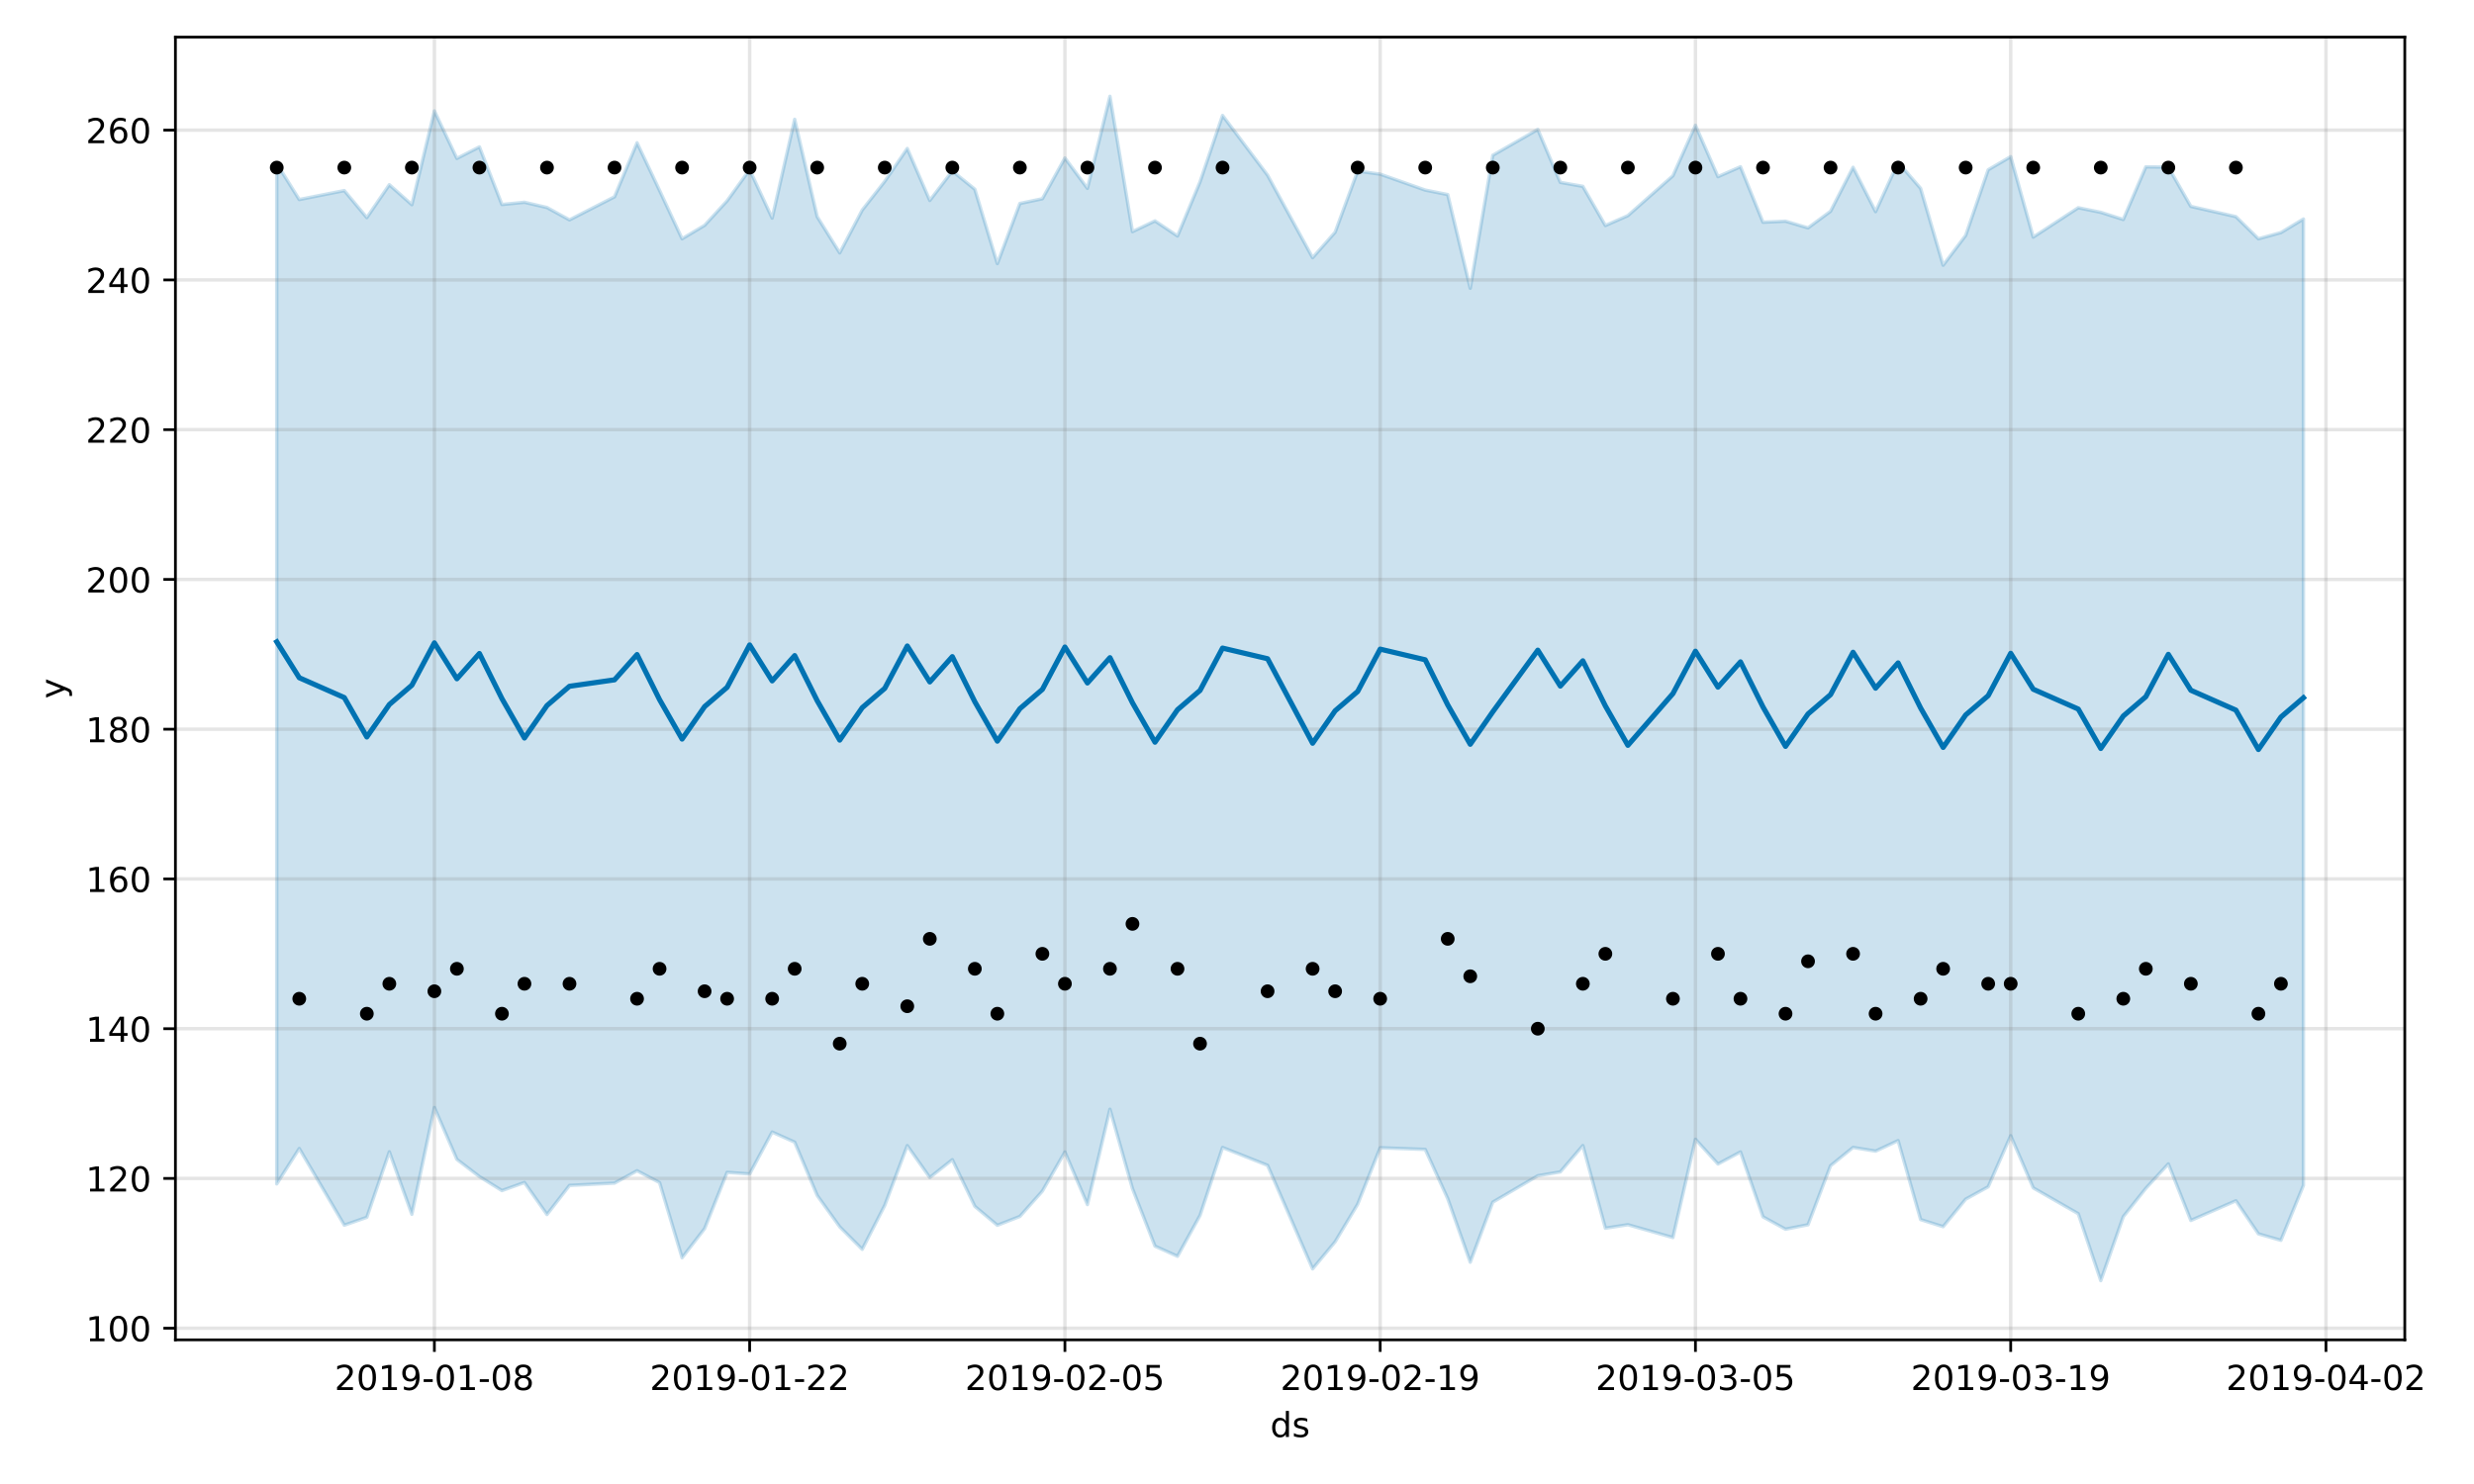 <?xml version="1.0" encoding="utf-8" standalone="no"?>
<!DOCTYPE svg PUBLIC "-//W3C//DTD SVG 1.1//EN"
  "http://www.w3.org/Graphics/SVG/1.1/DTD/svg11.dtd">
<!-- Created with matplotlib (https://matplotlib.org/) -->
<svg height="432pt" version="1.1" viewBox="0 0 720 432" width="720pt" xmlns="http://www.w3.org/2000/svg" xmlns:xlink="http://www.w3.org/1999/xlink">
 <defs>
  <style type="text/css">
*{stroke-linecap:butt;stroke-linejoin:round;}
  </style>
 </defs>
 <g id="figure_1">
  <g id="patch_1">
   <path d="M 0 432 
L 720 432 
L 720 0 
L 0 0 
z
" style="fill:#ffffff;"/>
  </g>
  <g id="axes_1">
   <g id="patch_2">
    <path d="M 51.05 390.04 
L 699.857 390.04 
L 699.857 10.8 
L 51.05 10.8 
z
" style="fill:#ffffff;"/>
   </g>
   <g id="PolyCollection_1">
    <defs>
     <path d="M 80.541 -384.377 
L 80.541 -87.367 
L 87.095 -97.661 
L 100.202 -75.342 
L 106.756 -77.637 
L 113.309 -96.703 
L 119.863 -78.505 
L 126.417 -109.605 
L 132.97 -94.489 
L 139.524 -89.493 
L 146.077 -85.412 
L 152.631 -87.765 
L 159.185 -78.45 
L 165.738 -86.919 
L 178.845 -87.589 
L 185.399 -91.189 
L 191.953 -87.74 
L 198.506 -65.863 
L 205.06 -74.335 
L 211.613 -90.716 
L 218.167 -90.261 
L 224.721 -102.448 
L 231.274 -99.511 
L 237.828 -83.991 
L 244.381 -74.874 
L 250.935 -68.311 
L 257.489 -81.107 
L 264.042 -98.503 
L 270.596 -89.209 
L 277.15 -94.403 
L 283.703 -80.828 
L 290.257 -75.322 
L 296.81 -77.888 
L 303.364 -85.266 
L 309.918 -96.656 
L 316.471 -81.337 
L 323.025 -109.101 
L 329.578 -85.997 
L 336.132 -69.244 
L 342.686 -66.285 
L 349.239 -78.183 
L 355.793 -97.959 
L 368.9 -92.761 
L 382.007 -62.629 
L 388.561 -70.511 
L 395.114 -81.436 
L 401.668 -97.879 
L 414.775 -97.4 
L 421.329 -83.069 
L 427.883 -64.562 
L 434.436 -82.042 
L 447.543 -89.731 
L 454.097 -90.853 
L 460.651 -98.522 
L 467.204 -74.459 
L 473.758 -75.478 
L 486.865 -71.74 
L 493.419 -100.352 
L 499.972 -93.154 
L 506.526 -96.66 
L 513.079 -77.773 
L 519.633 -74.175 
L 526.187 -75.465 
L 532.74 -92.651 
L 539.294 -97.974 
L 545.847 -96.898 
L 552.401 -99.96 
L 558.955 -76.972 
L 565.508 -74.906 
L 572.062 -82.909 
L 578.616 -86.519 
L 585.169 -101.39 
L 591.723 -86.209 
L 604.83 -78.681 
L 611.384 -59.198 
L 617.937 -77.816 
L 624.491 -86.059 
L 631.044 -93.186 
L 637.598 -76.717 
L 650.705 -82.448 
L 657.259 -72.82 
L 663.812 -70.935 
L 670.366 -86.93 
L 670.366 -368.245 
L 670.366 -368.245 
L 663.812 -364.293 
L 657.259 -362.488 
L 650.705 -368.94 
L 637.598 -371.916 
L 631.044 -383.353 
L 624.491 -383.429 
L 617.937 -368.106 
L 611.384 -370.191 
L 604.83 -371.526 
L 591.723 -362.974 
L 585.169 -386.396 
L 578.616 -382.572 
L 572.062 -363.469 
L 565.508 -354.795 
L 558.955 -377.157 
L 552.401 -384.744 
L 545.847 -370.393 
L 539.294 -383.305 
L 532.74 -370.491 
L 526.187 -365.667 
L 519.633 -367.607 
L 513.079 -367.307 
L 506.526 -383.455 
L 499.972 -380.571 
L 493.419 -395.527 
L 486.865 -380.843 
L 473.758 -369.231 
L 467.204 -366.354 
L 460.651 -377.757 
L 454.097 -378.915 
L 447.543 -394.322 
L 434.436 -386.801 
L 427.883 -348.093 
L 421.329 -375.362 
L 414.775 -376.674 
L 401.668 -381.307 
L 395.114 -382.2 
L 388.561 -364.405 
L 382.007 -356.987 
L 368.9 -381.003 
L 355.793 -398.391 
L 349.239 -379.065 
L 342.686 -363.307 
L 336.132 -367.693 
L 329.578 -364.566 
L 323.025 -403.962 
L 316.471 -377.169 
L 309.918 -386.012 
L 303.364 -374.149 
L 296.81 -372.771 
L 290.257 -355.261 
L 283.703 -376.915 
L 277.15 -382.219 
L 270.596 -373.646 
L 264.042 -388.777 
L 257.489 -379.209 
L 250.935 -370.851 
L 244.381 -358.379 
L 237.828 -368.921 
L 231.274 -397.272 
L 224.721 -368.507 
L 218.167 -382.604 
L 211.613 -373.548 
L 205.06 -366.403 
L 198.506 -362.492 
L 191.953 -376.555 
L 185.399 -390.438 
L 178.845 -374.706 
L 165.738 -367.997 
L 159.185 -371.592 
L 152.631 -373.12 
L 146.077 -372.468 
L 139.524 -389.235 
L 132.97 -385.883 
L 126.417 -399.716 
L 119.863 -372.41 
L 113.309 -378.228 
L 106.756 -368.649 
L 100.202 -376.522 
L 87.095 -373.916 
L 80.541 -384.377 
z
" id="m576ebf1009" style="stroke:#0072b2;stroke-opacity:0.2;"/>
    </defs>
    <g clip-path="url(#pc9760ac072)">
     <use style="fill:#0072b2;fill-opacity:0.2;stroke:#0072b2;stroke-opacity:0.2;" x="0" xlink:href="#m576ebf1009" y="432"/>
    </g>
   </g>
   <g id="matplotlib.axis_1">
    <g id="xtick_1">
     <g id="line2d_1">
      <path clip-path="url(#pc9760ac072)" d="M 126.417 390.04 
L 126.417 10.8 
" style="fill:none;stroke:#808080;stroke-linecap:square;stroke-opacity:0.2;"/>
     </g>
     <g id="line2d_2">
      <defs>
       <path d="M 0 0 
L 0 3.5 
" id="m07a75e1c8e" style="stroke:#000000;stroke-width:0.8;"/>
      </defs>
      <g>
       <use style="stroke:#000000;stroke-width:0.8;" x="126.417" xlink:href="#m07a75e1c8e" y="390.04"/>
      </g>
     </g>
     <g id="text_1">
      <!-- 2019-01-08 -->
      <defs>
       <path d="M 19.188 8.297 
L 53.609 8.297 
L 53.609 0 
L 7.328 0 
L 7.328 8.297 
Q 12.938 14.109 22.625 23.891 
Q 32.328 33.688 34.812 36.531 
Q 39.547 41.844 41.422 45.531 
Q 43.312 49.219 43.312 52.781 
Q 43.312 58.594 39.234 62.25 
Q 35.156 65.922 28.609 65.922 
Q 23.969 65.922 18.812 64.312 
Q 13.672 62.703 7.812 59.422 
L 7.812 69.391 
Q 13.766 71.781 18.938 73 
Q 24.125 74.219 28.422 74.219 
Q 39.75 74.219 46.484 68.547 
Q 53.219 62.891 53.219 53.422 
Q 53.219 48.922 51.531 44.891 
Q 49.859 40.875 45.406 35.406 
Q 44.188 33.984 37.641 27.219 
Q 31.109 20.453 19.188 8.297 
z
" id="DejaVuSans-50"/>
       <path d="M 31.781 66.406 
Q 24.172 66.406 20.328 58.906 
Q 16.5 51.422 16.5 36.375 
Q 16.5 21.391 20.328 13.891 
Q 24.172 6.391 31.781 6.391 
Q 39.453 6.391 43.281 13.891 
Q 47.125 21.391 47.125 36.375 
Q 47.125 51.422 43.281 58.906 
Q 39.453 66.406 31.781 66.406 
z
M 31.781 74.219 
Q 44.047 74.219 50.516 64.516 
Q 56.984 54.828 56.984 36.375 
Q 56.984 17.969 50.516 8.266 
Q 44.047 -1.422 31.781 -1.422 
Q 19.531 -1.422 13.062 8.266 
Q 6.594 17.969 6.594 36.375 
Q 6.594 54.828 13.062 64.516 
Q 19.531 74.219 31.781 74.219 
z
" id="DejaVuSans-48"/>
       <path d="M 12.406 8.297 
L 28.516 8.297 
L 28.516 63.922 
L 10.984 60.406 
L 10.984 69.391 
L 28.422 72.906 
L 38.281 72.906 
L 38.281 8.297 
L 54.391 8.297 
L 54.391 0 
L 12.406 0 
z
" id="DejaVuSans-49"/>
       <path d="M 10.984 1.516 
L 10.984 10.5 
Q 14.703 8.734 18.5 7.812 
Q 22.312 6.891 25.984 6.891 
Q 35.75 6.891 40.891 13.453 
Q 46.047 20.016 46.781 33.406 
Q 43.953 29.203 39.594 26.953 
Q 35.25 24.703 29.984 24.703 
Q 19.047 24.703 12.672 31.312 
Q 6.297 37.938 6.297 49.422 
Q 6.297 60.641 12.938 67.422 
Q 19.578 74.219 30.609 74.219 
Q 43.266 74.219 49.922 64.516 
Q 56.594 54.828 56.594 36.375 
Q 56.594 19.141 48.406 8.859 
Q 40.234 -1.422 26.422 -1.422 
Q 22.703 -1.422 18.891 -0.688 
Q 15.094 0.047 10.984 1.516 
z
M 30.609 32.422 
Q 37.25 32.422 41.125 36.953 
Q 45.016 41.5 45.016 49.422 
Q 45.016 57.281 41.125 61.844 
Q 37.25 66.406 30.609 66.406 
Q 23.969 66.406 20.094 61.844 
Q 16.219 57.281 16.219 49.422 
Q 16.219 41.5 20.094 36.953 
Q 23.969 32.422 30.609 32.422 
z
" id="DejaVuSans-57"/>
       <path d="M 4.891 31.391 
L 31.203 31.391 
L 31.203 23.391 
L 4.891 23.391 
z
" id="DejaVuSans-45"/>
       <path d="M 31.781 34.625 
Q 24.75 34.625 20.719 30.859 
Q 16.703 27.094 16.703 20.516 
Q 16.703 13.922 20.719 10.156 
Q 24.75 6.391 31.781 6.391 
Q 38.812 6.391 42.859 10.172 
Q 46.922 13.969 46.922 20.516 
Q 46.922 27.094 42.891 30.859 
Q 38.875 34.625 31.781 34.625 
z
M 21.922 38.812 
Q 15.578 40.375 12.031 44.719 
Q 8.5 49.078 8.5 55.328 
Q 8.5 64.062 14.719 69.141 
Q 20.953 74.219 31.781 74.219 
Q 42.672 74.219 48.875 69.141 
Q 55.078 64.062 55.078 55.328 
Q 55.078 49.078 51.531 44.719 
Q 48 40.375 41.703 38.812 
Q 48.828 37.156 52.797 32.312 
Q 56.781 27.484 56.781 20.516 
Q 56.781 9.906 50.312 4.234 
Q 43.844 -1.422 31.781 -1.422 
Q 19.734 -1.422 13.25 4.234 
Q 6.781 9.906 6.781 20.516 
Q 6.781 27.484 10.781 32.312 
Q 14.797 37.156 21.922 38.812 
z
M 18.312 54.391 
Q 18.312 48.734 21.844 45.562 
Q 25.391 42.391 31.781 42.391 
Q 38.141 42.391 41.719 45.562 
Q 45.312 48.734 45.312 54.391 
Q 45.312 60.062 41.719 63.234 
Q 38.141 66.406 31.781 66.406 
Q 25.391 66.406 21.844 63.234 
Q 18.312 60.062 18.312 54.391 
z
" id="DejaVuSans-56"/>
      </defs>
      <g transform="translate(97.359 404.638)scale(0.1 -0.1)">
       <use xlink:href="#DejaVuSans-50"/>
       <use x="63.623" xlink:href="#DejaVuSans-48"/>
       <use x="127.246" xlink:href="#DejaVuSans-49"/>
       <use x="190.869" xlink:href="#DejaVuSans-57"/>
       <use x="254.492" xlink:href="#DejaVuSans-45"/>
       <use x="290.576" xlink:href="#DejaVuSans-48"/>
       <use x="354.199" xlink:href="#DejaVuSans-49"/>
       <use x="417.822" xlink:href="#DejaVuSans-45"/>
       <use x="453.906" xlink:href="#DejaVuSans-48"/>
       <use x="517.529" xlink:href="#DejaVuSans-56"/>
      </g>
     </g>
    </g>
    <g id="xtick_2">
     <g id="line2d_3">
      <path clip-path="url(#pc9760ac072)" d="M 218.167 390.04 
L 218.167 10.8 
" style="fill:none;stroke:#808080;stroke-linecap:square;stroke-opacity:0.2;"/>
     </g>
     <g id="line2d_4">
      <g>
       <use style="stroke:#000000;stroke-width:0.8;" x="218.167" xlink:href="#m07a75e1c8e" y="390.04"/>
      </g>
     </g>
     <g id="text_2">
      <!-- 2019-01-22 -->
      <g transform="translate(189.109 404.638)scale(0.1 -0.1)">
       <use xlink:href="#DejaVuSans-50"/>
       <use x="63.623" xlink:href="#DejaVuSans-48"/>
       <use x="127.246" xlink:href="#DejaVuSans-49"/>
       <use x="190.869" xlink:href="#DejaVuSans-57"/>
       <use x="254.492" xlink:href="#DejaVuSans-45"/>
       <use x="290.576" xlink:href="#DejaVuSans-48"/>
       <use x="354.199" xlink:href="#DejaVuSans-49"/>
       <use x="417.822" xlink:href="#DejaVuSans-45"/>
       <use x="453.906" xlink:href="#DejaVuSans-50"/>
       <use x="517.529" xlink:href="#DejaVuSans-50"/>
      </g>
     </g>
    </g>
    <g id="xtick_3">
     <g id="line2d_5">
      <path clip-path="url(#pc9760ac072)" d="M 309.918 390.04 
L 309.918 10.8 
" style="fill:none;stroke:#808080;stroke-linecap:square;stroke-opacity:0.2;"/>
     </g>
     <g id="line2d_6">
      <g>
       <use style="stroke:#000000;stroke-width:0.8;" x="309.918" xlink:href="#m07a75e1c8e" y="390.04"/>
      </g>
     </g>
     <g id="text_3">
      <!-- 2019-02-05 -->
      <defs>
       <path d="M 10.797 72.906 
L 49.516 72.906 
L 49.516 64.594 
L 19.828 64.594 
L 19.828 46.734 
Q 21.969 47.469 24.109 47.828 
Q 26.266 48.188 28.422 48.188 
Q 40.625 48.188 47.75 41.5 
Q 54.891 34.812 54.891 23.391 
Q 54.891 11.625 47.562 5.094 
Q 40.234 -1.422 26.906 -1.422 
Q 22.312 -1.422 17.547 -0.641 
Q 12.797 0.141 7.719 1.703 
L 7.719 11.625 
Q 12.109 9.234 16.797 8.062 
Q 21.484 6.891 26.703 6.891 
Q 35.156 6.891 40.078 11.328 
Q 45.016 15.766 45.016 23.391 
Q 45.016 31 40.078 35.438 
Q 35.156 39.891 26.703 39.891 
Q 22.75 39.891 18.812 39.016 
Q 14.891 38.141 10.797 36.281 
z
" id="DejaVuSans-53"/>
      </defs>
      <g transform="translate(280.86 404.638)scale(0.1 -0.1)">
       <use xlink:href="#DejaVuSans-50"/>
       <use x="63.623" xlink:href="#DejaVuSans-48"/>
       <use x="127.246" xlink:href="#DejaVuSans-49"/>
       <use x="190.869" xlink:href="#DejaVuSans-57"/>
       <use x="254.492" xlink:href="#DejaVuSans-45"/>
       <use x="290.576" xlink:href="#DejaVuSans-48"/>
       <use x="354.199" xlink:href="#DejaVuSans-50"/>
       <use x="417.822" xlink:href="#DejaVuSans-45"/>
       <use x="453.906" xlink:href="#DejaVuSans-48"/>
       <use x="517.529" xlink:href="#DejaVuSans-53"/>
      </g>
     </g>
    </g>
    <g id="xtick_4">
     <g id="line2d_7">
      <path clip-path="url(#pc9760ac072)" d="M 401.668 390.04 
L 401.668 10.8 
" style="fill:none;stroke:#808080;stroke-linecap:square;stroke-opacity:0.2;"/>
     </g>
     <g id="line2d_8">
      <g>
       <use style="stroke:#000000;stroke-width:0.8;" x="401.668" xlink:href="#m07a75e1c8e" y="390.04"/>
      </g>
     </g>
     <g id="text_4">
      <!-- 2019-02-19 -->
      <g transform="translate(372.61 404.638)scale(0.1 -0.1)">
       <use xlink:href="#DejaVuSans-50"/>
       <use x="63.623" xlink:href="#DejaVuSans-48"/>
       <use x="127.246" xlink:href="#DejaVuSans-49"/>
       <use x="190.869" xlink:href="#DejaVuSans-57"/>
       <use x="254.492" xlink:href="#DejaVuSans-45"/>
       <use x="290.576" xlink:href="#DejaVuSans-48"/>
       <use x="354.199" xlink:href="#DejaVuSans-50"/>
       <use x="417.822" xlink:href="#DejaVuSans-45"/>
       <use x="453.906" xlink:href="#DejaVuSans-49"/>
       <use x="517.529" xlink:href="#DejaVuSans-57"/>
      </g>
     </g>
    </g>
    <g id="xtick_5">
     <g id="line2d_9">
      <path clip-path="url(#pc9760ac072)" d="M 493.419 390.04 
L 493.419 10.8 
" style="fill:none;stroke:#808080;stroke-linecap:square;stroke-opacity:0.2;"/>
     </g>
     <g id="line2d_10">
      <g>
       <use style="stroke:#000000;stroke-width:0.8;" x="493.419" xlink:href="#m07a75e1c8e" y="390.04"/>
      </g>
     </g>
     <g id="text_5">
      <!-- 2019-03-05 -->
      <defs>
       <path d="M 40.578 39.312 
Q 47.656 37.797 51.625 33 
Q 55.609 28.219 55.609 21.188 
Q 55.609 10.406 48.188 4.484 
Q 40.766 -1.422 27.094 -1.422 
Q 22.516 -1.422 17.656 -0.516 
Q 12.797 0.391 7.625 2.203 
L 7.625 11.719 
Q 11.719 9.328 16.594 8.109 
Q 21.484 6.891 26.812 6.891 
Q 36.078 6.891 40.938 10.547 
Q 45.797 14.203 45.797 21.188 
Q 45.797 27.641 41.281 31.266 
Q 36.766 34.906 28.719 34.906 
L 20.219 34.906 
L 20.219 43.016 
L 29.109 43.016 
Q 36.375 43.016 40.234 45.922 
Q 44.094 48.828 44.094 54.297 
Q 44.094 59.906 40.109 62.906 
Q 36.141 65.922 28.719 65.922 
Q 24.656 65.922 20.016 65.031 
Q 15.375 64.156 9.812 62.312 
L 9.812 71.094 
Q 15.438 72.656 20.344 73.438 
Q 25.25 74.219 29.594 74.219 
Q 40.828 74.219 47.359 69.109 
Q 53.906 64.016 53.906 55.328 
Q 53.906 49.266 50.438 45.094 
Q 46.969 40.922 40.578 39.312 
z
" id="DejaVuSans-51"/>
      </defs>
      <g transform="translate(464.361 404.638)scale(0.1 -0.1)">
       <use xlink:href="#DejaVuSans-50"/>
       <use x="63.623" xlink:href="#DejaVuSans-48"/>
       <use x="127.246" xlink:href="#DejaVuSans-49"/>
       <use x="190.869" xlink:href="#DejaVuSans-57"/>
       <use x="254.492" xlink:href="#DejaVuSans-45"/>
       <use x="290.576" xlink:href="#DejaVuSans-48"/>
       <use x="354.199" xlink:href="#DejaVuSans-51"/>
       <use x="417.822" xlink:href="#DejaVuSans-45"/>
       <use x="453.906" xlink:href="#DejaVuSans-48"/>
       <use x="517.529" xlink:href="#DejaVuSans-53"/>
      </g>
     </g>
    </g>
    <g id="xtick_6">
     <g id="line2d_11">
      <path clip-path="url(#pc9760ac072)" d="M 585.169 390.04 
L 585.169 10.8 
" style="fill:none;stroke:#808080;stroke-linecap:square;stroke-opacity:0.2;"/>
     </g>
     <g id="line2d_12">
      <g>
       <use style="stroke:#000000;stroke-width:0.8;" x="585.169" xlink:href="#m07a75e1c8e" y="390.04"/>
      </g>
     </g>
     <g id="text_6">
      <!-- 2019-03-19 -->
      <g transform="translate(556.111 404.638)scale(0.1 -0.1)">
       <use xlink:href="#DejaVuSans-50"/>
       <use x="63.623" xlink:href="#DejaVuSans-48"/>
       <use x="127.246" xlink:href="#DejaVuSans-49"/>
       <use x="190.869" xlink:href="#DejaVuSans-57"/>
       <use x="254.492" xlink:href="#DejaVuSans-45"/>
       <use x="290.576" xlink:href="#DejaVuSans-48"/>
       <use x="354.199" xlink:href="#DejaVuSans-51"/>
       <use x="417.822" xlink:href="#DejaVuSans-45"/>
       <use x="453.906" xlink:href="#DejaVuSans-49"/>
       <use x="517.529" xlink:href="#DejaVuSans-57"/>
      </g>
     </g>
    </g>
    <g id="xtick_7">
     <g id="line2d_13">
      <path clip-path="url(#pc9760ac072)" d="M 676.92 390.04 
L 676.92 10.8 
" style="fill:none;stroke:#808080;stroke-linecap:square;stroke-opacity:0.2;"/>
     </g>
     <g id="line2d_14">
      <g>
       <use style="stroke:#000000;stroke-width:0.8;" x="676.92" xlink:href="#m07a75e1c8e" y="390.04"/>
      </g>
     </g>
     <g id="text_7">
      <!-- 2019-04-02 -->
      <defs>
       <path d="M 37.797 64.312 
L 12.891 25.391 
L 37.797 25.391 
z
M 35.203 72.906 
L 47.609 72.906 
L 47.609 25.391 
L 58.016 25.391 
L 58.016 17.188 
L 47.609 17.188 
L 47.609 0 
L 37.797 0 
L 37.797 17.188 
L 4.891 17.188 
L 4.891 26.703 
z
" id="DejaVuSans-52"/>
      </defs>
      <g transform="translate(647.862 404.638)scale(0.1 -0.1)">
       <use xlink:href="#DejaVuSans-50"/>
       <use x="63.623" xlink:href="#DejaVuSans-48"/>
       <use x="127.246" xlink:href="#DejaVuSans-49"/>
       <use x="190.869" xlink:href="#DejaVuSans-57"/>
       <use x="254.492" xlink:href="#DejaVuSans-45"/>
       <use x="290.576" xlink:href="#DejaVuSans-48"/>
       <use x="354.199" xlink:href="#DejaVuSans-52"/>
       <use x="417.822" xlink:href="#DejaVuSans-45"/>
       <use x="453.906" xlink:href="#DejaVuSans-48"/>
       <use x="517.529" xlink:href="#DejaVuSans-50"/>
      </g>
     </g>
    </g>
    <g id="text_8">
     <!-- ds -->
     <defs>
      <path d="M 45.406 46.391 
L 45.406 75.984 
L 54.391 75.984 
L 54.391 0 
L 45.406 0 
L 45.406 8.203 
Q 42.578 3.328 38.25 0.953 
Q 33.938 -1.422 27.875 -1.422 
Q 17.969 -1.422 11.734 6.484 
Q 5.516 14.406 5.516 27.297 
Q 5.516 40.188 11.734 48.094 
Q 17.969 56 27.875 56 
Q 33.938 56 38.25 53.625 
Q 42.578 51.266 45.406 46.391 
z
M 14.797 27.297 
Q 14.797 17.391 18.875 11.75 
Q 22.953 6.109 30.078 6.109 
Q 37.203 6.109 41.297 11.75 
Q 45.406 17.391 45.406 27.297 
Q 45.406 37.203 41.297 42.844 
Q 37.203 48.484 30.078 48.484 
Q 22.953 48.484 18.875 42.844 
Q 14.797 37.203 14.797 27.297 
z
" id="DejaVuSans-100"/>
      <path d="M 44.281 53.078 
L 44.281 44.578 
Q 40.484 46.531 36.375 47.5 
Q 32.281 48.484 27.875 48.484 
Q 21.188 48.484 17.844 46.438 
Q 14.5 44.391 14.5 40.281 
Q 14.5 37.156 16.891 35.375 
Q 19.281 33.594 26.516 31.984 
L 29.594 31.297 
Q 39.156 29.25 43.188 25.516 
Q 47.219 21.781 47.219 15.094 
Q 47.219 7.469 41.188 3.016 
Q 35.156 -1.422 24.609 -1.422 
Q 20.219 -1.422 15.453 -0.562 
Q 10.688 0.297 5.422 2 
L 5.422 11.281 
Q 10.406 8.688 15.234 7.391 
Q 20.062 6.109 24.812 6.109 
Q 31.156 6.109 34.562 8.281 
Q 37.984 10.453 37.984 14.406 
Q 37.984 18.062 35.516 20.016 
Q 33.062 21.969 24.703 23.781 
L 21.578 24.516 
Q 13.234 26.266 9.516 29.906 
Q 5.812 33.547 5.812 39.891 
Q 5.812 47.609 11.281 51.797 
Q 16.75 56 26.812 56 
Q 31.781 56 36.172 55.266 
Q 40.578 54.547 44.281 53.078 
z
" id="DejaVuSans-115"/>
     </defs>
     <g transform="translate(369.675 418.317)scale(0.1 -0.1)">
      <use xlink:href="#DejaVuSans-100"/>
      <use x="63.477" xlink:href="#DejaVuSans-115"/>
     </g>
    </g>
   </g>
   <g id="matplotlib.axis_2">
    <g id="ytick_1">
     <g id="line2d_15">
      <path clip-path="url(#pc9760ac072)" d="M 51.05 386.648 
L 699.857 386.648 
" style="fill:none;stroke:#808080;stroke-linecap:square;stroke-opacity:0.2;"/>
     </g>
     <g id="line2d_16">
      <defs>
       <path d="M 0 0 
L -3.5 0 
" id="ma1cca38f81" style="stroke:#000000;stroke-width:0.8;"/>
      </defs>
      <g>
       <use style="stroke:#000000;stroke-width:0.8;" x="51.05" xlink:href="#ma1cca38f81" y="386.648"/>
      </g>
     </g>
     <g id="text_9">
      <!-- 100 -->
      <g transform="translate(24.962 390.447)scale(0.1 -0.1)">
       <use xlink:href="#DejaVuSans-49"/>
       <use x="63.623" xlink:href="#DejaVuSans-48"/>
       <use x="127.246" xlink:href="#DejaVuSans-48"/>
      </g>
     </g>
    </g>
    <g id="ytick_2">
     <g id="line2d_17">
      <path clip-path="url(#pc9760ac072)" d="M 51.05 343.053 
L 699.857 343.053 
" style="fill:none;stroke:#808080;stroke-linecap:square;stroke-opacity:0.2;"/>
     </g>
     <g id="line2d_18">
      <g>
       <use style="stroke:#000000;stroke-width:0.8;" x="51.05" xlink:href="#ma1cca38f81" y="343.053"/>
      </g>
     </g>
     <g id="text_10">
      <!-- 120 -->
      <g transform="translate(24.962 346.852)scale(0.1 -0.1)">
       <use xlink:href="#DejaVuSans-49"/>
       <use x="63.623" xlink:href="#DejaVuSans-50"/>
       <use x="127.246" xlink:href="#DejaVuSans-48"/>
      </g>
     </g>
    </g>
    <g id="ytick_3">
     <g id="line2d_19">
      <path clip-path="url(#pc9760ac072)" d="M 51.05 299.458 
L 699.857 299.458 
" style="fill:none;stroke:#808080;stroke-linecap:square;stroke-opacity:0.2;"/>
     </g>
     <g id="line2d_20">
      <g>
       <use style="stroke:#000000;stroke-width:0.8;" x="51.05" xlink:href="#ma1cca38f81" y="299.458"/>
      </g>
     </g>
     <g id="text_11">
      <!-- 140 -->
      <g transform="translate(24.962 303.257)scale(0.1 -0.1)">
       <use xlink:href="#DejaVuSans-49"/>
       <use x="63.623" xlink:href="#DejaVuSans-52"/>
       <use x="127.246" xlink:href="#DejaVuSans-48"/>
      </g>
     </g>
    </g>
    <g id="ytick_4">
     <g id="line2d_21">
      <path clip-path="url(#pc9760ac072)" d="M 51.05 255.863 
L 699.857 255.863 
" style="fill:none;stroke:#808080;stroke-linecap:square;stroke-opacity:0.2;"/>
     </g>
     <g id="line2d_22">
      <g>
       <use style="stroke:#000000;stroke-width:0.8;" x="51.05" xlink:href="#ma1cca38f81" y="255.863"/>
      </g>
     </g>
     <g id="text_12">
      <!-- 160 -->
      <defs>
       <path d="M 33.016 40.375 
Q 26.375 40.375 22.484 35.828 
Q 18.609 31.297 18.609 23.391 
Q 18.609 15.531 22.484 10.953 
Q 26.375 6.391 33.016 6.391 
Q 39.656 6.391 43.531 10.953 
Q 47.406 15.531 47.406 23.391 
Q 47.406 31.297 43.531 35.828 
Q 39.656 40.375 33.016 40.375 
z
M 52.594 71.297 
L 52.594 62.312 
Q 48.875 64.062 45.094 64.984 
Q 41.312 65.922 37.594 65.922 
Q 27.828 65.922 22.672 59.328 
Q 17.531 52.734 16.797 39.406 
Q 19.672 43.656 24.016 45.922 
Q 28.375 48.188 33.594 48.188 
Q 44.578 48.188 50.953 41.516 
Q 57.328 34.859 57.328 23.391 
Q 57.328 12.156 50.688 5.359 
Q 44.047 -1.422 33.016 -1.422 
Q 20.359 -1.422 13.672 8.266 
Q 6.984 17.969 6.984 36.375 
Q 6.984 53.656 15.188 63.938 
Q 23.391 74.219 37.203 74.219 
Q 40.922 74.219 44.703 73.484 
Q 48.484 72.75 52.594 71.297 
z
" id="DejaVuSans-54"/>
      </defs>
      <g transform="translate(24.962 259.662)scale(0.1 -0.1)">
       <use xlink:href="#DejaVuSans-49"/>
       <use x="63.623" xlink:href="#DejaVuSans-54"/>
       <use x="127.246" xlink:href="#DejaVuSans-48"/>
      </g>
     </g>
    </g>
    <g id="ytick_5">
     <g id="line2d_23">
      <path clip-path="url(#pc9760ac072)" d="M 51.05 212.268 
L 699.857 212.268 
" style="fill:none;stroke:#808080;stroke-linecap:square;stroke-opacity:0.2;"/>
     </g>
     <g id="line2d_24">
      <g>
       <use style="stroke:#000000;stroke-width:0.8;" x="51.05" xlink:href="#ma1cca38f81" y="212.268"/>
      </g>
     </g>
     <g id="text_13">
      <!-- 180 -->
      <g transform="translate(24.962 216.067)scale(0.1 -0.1)">
       <use xlink:href="#DejaVuSans-49"/>
       <use x="63.623" xlink:href="#DejaVuSans-56"/>
       <use x="127.246" xlink:href="#DejaVuSans-48"/>
      </g>
     </g>
    </g>
    <g id="ytick_6">
     <g id="line2d_25">
      <path clip-path="url(#pc9760ac072)" d="M 51.05 168.672 
L 699.857 168.672 
" style="fill:none;stroke:#808080;stroke-linecap:square;stroke-opacity:0.2;"/>
     </g>
     <g id="line2d_26">
      <g>
       <use style="stroke:#000000;stroke-width:0.8;" x="51.05" xlink:href="#ma1cca38f81" y="168.672"/>
      </g>
     </g>
     <g id="text_14">
      <!-- 200 -->
      <g transform="translate(24.962 172.472)scale(0.1 -0.1)">
       <use xlink:href="#DejaVuSans-50"/>
       <use x="63.623" xlink:href="#DejaVuSans-48"/>
       <use x="127.246" xlink:href="#DejaVuSans-48"/>
      </g>
     </g>
    </g>
    <g id="ytick_7">
     <g id="line2d_27">
      <path clip-path="url(#pc9760ac072)" d="M 51.05 125.077 
L 699.857 125.077 
" style="fill:none;stroke:#808080;stroke-linecap:square;stroke-opacity:0.2;"/>
     </g>
     <g id="line2d_28">
      <g>
       <use style="stroke:#000000;stroke-width:0.8;" x="51.05" xlink:href="#ma1cca38f81" y="125.077"/>
      </g>
     </g>
     <g id="text_15">
      <!-- 220 -->
      <g transform="translate(24.962 128.877)scale(0.1 -0.1)">
       <use xlink:href="#DejaVuSans-50"/>
       <use x="63.623" xlink:href="#DejaVuSans-50"/>
       <use x="127.246" xlink:href="#DejaVuSans-48"/>
      </g>
     </g>
    </g>
    <g id="ytick_8">
     <g id="line2d_29">
      <path clip-path="url(#pc9760ac072)" d="M 51.05 81.482 
L 699.857 81.482 
" style="fill:none;stroke:#808080;stroke-linecap:square;stroke-opacity:0.2;"/>
     </g>
     <g id="line2d_30">
      <g>
       <use style="stroke:#000000;stroke-width:0.8;" x="51.05" xlink:href="#ma1cca38f81" y="81.482"/>
      </g>
     </g>
     <g id="text_16">
      <!-- 240 -->
      <g transform="translate(24.962 85.281)scale(0.1 -0.1)">
       <use xlink:href="#DejaVuSans-50"/>
       <use x="63.623" xlink:href="#DejaVuSans-52"/>
       <use x="127.246" xlink:href="#DejaVuSans-48"/>
      </g>
     </g>
    </g>
    <g id="ytick_9">
     <g id="line2d_31">
      <path clip-path="url(#pc9760ac072)" d="M 51.05 37.887 
L 699.857 37.887 
" style="fill:none;stroke:#808080;stroke-linecap:square;stroke-opacity:0.2;"/>
     </g>
     <g id="line2d_32">
      <g>
       <use style="stroke:#000000;stroke-width:0.8;" x="51.05" xlink:href="#ma1cca38f81" y="37.887"/>
      </g>
     </g>
     <g id="text_17">
      <!-- 260 -->
      <g transform="translate(24.962 41.686)scale(0.1 -0.1)">
       <use xlink:href="#DejaVuSans-50"/>
       <use x="63.623" xlink:href="#DejaVuSans-54"/>
       <use x="127.246" xlink:href="#DejaVuSans-48"/>
      </g>
     </g>
    </g>
    <g id="text_18">
     <!-- y -->
     <defs>
      <path d="M 32.172 -5.078 
Q 28.375 -14.844 24.75 -17.812 
Q 21.141 -20.797 15.094 -20.797 
L 7.906 -20.797 
L 7.906 -13.281 
L 13.188 -13.281 
Q 16.891 -13.281 18.938 -11.516 
Q 21 -9.766 23.484 -3.219 
L 25.094 0.875 
L 2.984 54.688 
L 12.5 54.688 
L 29.594 11.922 
L 46.688 54.688 
L 56.203 54.688 
z
" id="DejaVuSans-121"/>
     </defs>
     <g transform="translate(18.883 203.379)rotate(-90)scale(0.1 -0.1)">
      <use xlink:href="#DejaVuSans-121"/>
     </g>
    </g>
   </g>
   <g id="line2d_33">
    <defs>
     <path d="M 0 1.5 
C 0.398 1.5 0.779 1.342 1.061 1.061 
C 1.342 0.779 1.5 0.398 1.5 0 
C 1.5 -0.398 1.342 -0.779 1.061 -1.061 
C 0.779 -1.342 0.398 -1.5 0 -1.5 
C -0.398 -1.5 -0.779 -1.342 -1.061 -1.061 
C -1.342 -0.779 -1.5 -0.398 -1.5 0 
C -1.5 0.398 -1.342 0.779 -1.061 1.061 
C -0.779 1.342 -0.398 1.5 0 1.5 
z
" id="mac80eb49ae" style="stroke:#000000;"/>
    </defs>
    <g clip-path="url(#pc9760ac072)">
     <use style="stroke:#000000;" x="80.541" xlink:href="#mac80eb49ae" y="48.786"/>
     <use style="stroke:#000000;" x="87.095" xlink:href="#mac80eb49ae" y="290.739"/>
     <use style="stroke:#000000;" x="100.202" xlink:href="#mac80eb49ae" y="48.786"/>
     <use style="stroke:#000000;" x="106.756" xlink:href="#mac80eb49ae" y="295.098"/>
     <use style="stroke:#000000;" x="113.309" xlink:href="#mac80eb49ae" y="286.379"/>
     <use style="stroke:#000000;" x="119.863" xlink:href="#mac80eb49ae" y="48.786"/>
     <use style="stroke:#000000;" x="126.417" xlink:href="#mac80eb49ae" y="288.559"/>
     <use style="stroke:#000000;" x="132.97" xlink:href="#mac80eb49ae" y="282.02"/>
     <use style="stroke:#000000;" x="139.524" xlink:href="#mac80eb49ae" y="48.786"/>
     <use style="stroke:#000000;" x="146.077" xlink:href="#mac80eb49ae" y="295.098"/>
     <use style="stroke:#000000;" x="152.631" xlink:href="#mac80eb49ae" y="286.379"/>
     <use style="stroke:#000000;" x="159.185" xlink:href="#mac80eb49ae" y="48.786"/>
     <use style="stroke:#000000;" x="165.738" xlink:href="#mac80eb49ae" y="286.379"/>
     <use style="stroke:#000000;" x="178.845" xlink:href="#mac80eb49ae" y="48.786"/>
     <use style="stroke:#000000;" x="185.399" xlink:href="#mac80eb49ae" y="290.739"/>
     <use style="stroke:#000000;" x="191.953" xlink:href="#mac80eb49ae" y="282.02"/>
     <use style="stroke:#000000;" x="198.506" xlink:href="#mac80eb49ae" y="48.786"/>
     <use style="stroke:#000000;" x="205.06" xlink:href="#mac80eb49ae" y="288.559"/>
     <use style="stroke:#000000;" x="211.613" xlink:href="#mac80eb49ae" y="290.739"/>
     <use style="stroke:#000000;" x="218.167" xlink:href="#mac80eb49ae" y="48.786"/>
     <use style="stroke:#000000;" x="224.721" xlink:href="#mac80eb49ae" y="290.739"/>
     <use style="stroke:#000000;" x="231.274" xlink:href="#mac80eb49ae" y="282.02"/>
     <use style="stroke:#000000;" x="237.828" xlink:href="#mac80eb49ae" y="48.786"/>
     <use style="stroke:#000000;" x="244.381" xlink:href="#mac80eb49ae" y="303.817"/>
     <use style="stroke:#000000;" x="250.935" xlink:href="#mac80eb49ae" y="286.379"/>
     <use style="stroke:#000000;" x="257.489" xlink:href="#mac80eb49ae" y="48.786"/>
     <use style="stroke:#000000;" x="264.042" xlink:href="#mac80eb49ae" y="292.919"/>
     <use style="stroke:#000000;" x="270.596" xlink:href="#mac80eb49ae" y="273.301"/>
     <use style="stroke:#000000;" x="277.15" xlink:href="#mac80eb49ae" y="48.786"/>
     <use style="stroke:#000000;" x="283.703" xlink:href="#mac80eb49ae" y="282.02"/>
     <use style="stroke:#000000;" x="290.257" xlink:href="#mac80eb49ae" y="295.098"/>
     <use style="stroke:#000000;" x="296.81" xlink:href="#mac80eb49ae" y="48.786"/>
     <use style="stroke:#000000;" x="303.364" xlink:href="#mac80eb49ae" y="277.66"/>
     <use style="stroke:#000000;" x="309.918" xlink:href="#mac80eb49ae" y="286.379"/>
     <use style="stroke:#000000;" x="316.471" xlink:href="#mac80eb49ae" y="48.786"/>
     <use style="stroke:#000000;" x="323.025" xlink:href="#mac80eb49ae" y="282.02"/>
     <use style="stroke:#000000;" x="329.578" xlink:href="#mac80eb49ae" y="268.941"/>
     <use style="stroke:#000000;" x="336.132" xlink:href="#mac80eb49ae" y="48.786"/>
     <use style="stroke:#000000;" x="342.686" xlink:href="#mac80eb49ae" y="282.02"/>
     <use style="stroke:#000000;" x="349.239" xlink:href="#mac80eb49ae" y="303.817"/>
     <use style="stroke:#000000;" x="355.793" xlink:href="#mac80eb49ae" y="48.786"/>
     <use style="stroke:#000000;" x="368.9" xlink:href="#mac80eb49ae" y="288.559"/>
     <use style="stroke:#000000;" x="382.007" xlink:href="#mac80eb49ae" y="282.02"/>
     <use style="stroke:#000000;" x="388.561" xlink:href="#mac80eb49ae" y="288.559"/>
     <use style="stroke:#000000;" x="395.114" xlink:href="#mac80eb49ae" y="48.786"/>
     <use style="stroke:#000000;" x="401.668" xlink:href="#mac80eb49ae" y="290.739"/>
     <use style="stroke:#000000;" x="414.775" xlink:href="#mac80eb49ae" y="48.786"/>
     <use style="stroke:#000000;" x="421.329" xlink:href="#mac80eb49ae" y="273.301"/>
     <use style="stroke:#000000;" x="427.883" xlink:href="#mac80eb49ae" y="284.2"/>
     <use style="stroke:#000000;" x="434.436" xlink:href="#mac80eb49ae" y="48.786"/>
     <use style="stroke:#000000;" x="447.543" xlink:href="#mac80eb49ae" y="299.458"/>
     <use style="stroke:#000000;" x="454.097" xlink:href="#mac80eb49ae" y="48.786"/>
     <use style="stroke:#000000;" x="460.651" xlink:href="#mac80eb49ae" y="286.379"/>
     <use style="stroke:#000000;" x="467.204" xlink:href="#mac80eb49ae" y="277.66"/>
     <use style="stroke:#000000;" x="473.758" xlink:href="#mac80eb49ae" y="48.786"/>
     <use style="stroke:#000000;" x="486.865" xlink:href="#mac80eb49ae" y="290.739"/>
     <use style="stroke:#000000;" x="493.419" xlink:href="#mac80eb49ae" y="48.786"/>
     <use style="stroke:#000000;" x="499.972" xlink:href="#mac80eb49ae" y="277.66"/>
     <use style="stroke:#000000;" x="506.526" xlink:href="#mac80eb49ae" y="290.739"/>
     <use style="stroke:#000000;" x="513.079" xlink:href="#mac80eb49ae" y="48.786"/>
     <use style="stroke:#000000;" x="519.633" xlink:href="#mac80eb49ae" y="295.098"/>
     <use style="stroke:#000000;" x="526.187" xlink:href="#mac80eb49ae" y="279.84"/>
     <use style="stroke:#000000;" x="532.74" xlink:href="#mac80eb49ae" y="48.786"/>
     <use style="stroke:#000000;" x="539.294" xlink:href="#mac80eb49ae" y="277.66"/>
     <use style="stroke:#000000;" x="545.847" xlink:href="#mac80eb49ae" y="295.098"/>
     <use style="stroke:#000000;" x="552.401" xlink:href="#mac80eb49ae" y="48.786"/>
     <use style="stroke:#000000;" x="558.955" xlink:href="#mac80eb49ae" y="290.739"/>
     <use style="stroke:#000000;" x="565.508" xlink:href="#mac80eb49ae" y="282.02"/>
     <use style="stroke:#000000;" x="572.062" xlink:href="#mac80eb49ae" y="48.786"/>
     <use style="stroke:#000000;" x="578.616" xlink:href="#mac80eb49ae" y="286.379"/>
     <use style="stroke:#000000;" x="585.169" xlink:href="#mac80eb49ae" y="286.379"/>
     <use style="stroke:#000000;" x="591.723" xlink:href="#mac80eb49ae" y="48.786"/>
     <use style="stroke:#000000;" x="604.83" xlink:href="#mac80eb49ae" y="295.098"/>
     <use style="stroke:#000000;" x="611.384" xlink:href="#mac80eb49ae" y="48.786"/>
     <use style="stroke:#000000;" x="617.937" xlink:href="#mac80eb49ae" y="290.739"/>
     <use style="stroke:#000000;" x="624.491" xlink:href="#mac80eb49ae" y="282.02"/>
     <use style="stroke:#000000;" x="631.044" xlink:href="#mac80eb49ae" y="48.786"/>
     <use style="stroke:#000000;" x="637.598" xlink:href="#mac80eb49ae" y="286.379"/>
     <use style="stroke:#000000;" x="650.705" xlink:href="#mac80eb49ae" y="48.786"/>
     <use style="stroke:#000000;" x="657.259" xlink:href="#mac80eb49ae" y="295.098"/>
     <use style="stroke:#000000;" x="663.812" xlink:href="#mac80eb49ae" y="286.379"/>
    </g>
   </g>
   <g id="line2d_34">
    <path clip-path="url(#pc9760ac072)" d="M 80.541 186.837 
L 87.095 197.292 
L 100.202 203.068 
L 106.756 214.534 
L 113.309 205.086 
L 119.863 199.472 
L 126.417 187.141 
L 132.97 197.596 
L 139.524 190.24 
L 146.077 203.372 
L 152.631 214.839 
L 159.185 205.39 
L 165.738 199.776 
L 178.845 197.9 
L 185.399 190.544 
L 191.953 203.676 
L 198.506 215.143 
L 205.06 205.694 
L 211.613 200.08 
L 218.167 187.749 
L 224.721 198.204 
L 231.274 190.848 
L 237.828 203.98 
L 244.381 215.447 
L 250.935 205.998 
L 257.489 200.384 
L 264.042 188.053 
L 270.596 198.509 
L 277.15 191.152 
L 283.703 204.284 
L 290.257 215.751 
L 296.81 206.302 
L 303.364 200.688 
L 309.918 188.357 
L 316.471 198.813 
L 323.025 191.456 
L 329.578 204.589 
L 336.132 216.055 
L 342.686 206.606 
L 349.239 200.992 
L 355.793 188.661 
L 368.9 191.76 
L 382.007 216.359 
L 388.561 206.91 
L 395.114 201.296 
L 401.668 188.965 
L 414.775 192.064 
L 421.329 205.197 
L 427.883 216.663 
L 434.436 207.214 
L 447.543 189.27 
L 454.097 199.725 
L 460.651 192.368 
L 467.204 205.501 
L 473.758 216.967 
L 486.865 201.905 
L 493.419 189.574 
L 499.972 200.029 
L 506.526 192.673 
L 513.079 205.805 
L 519.633 217.271 
L 526.187 207.823 
L 532.74 202.209 
L 539.294 189.878 
L 545.847 200.333 
L 552.401 192.977 
L 558.955 206.109 
L 565.508 217.576 
L 572.062 208.127 
L 578.616 202.513 
L 585.169 190.182 
L 591.723 200.637 
L 604.83 206.413 
L 611.384 217.88 
L 617.937 208.431 
L 624.491 202.817 
L 631.044 190.486 
L 637.598 200.942 
L 650.705 206.717 
L 657.259 218.184 
L 663.812 208.735 
L 670.366 203.121 
" style="fill:none;stroke:#0072b2;stroke-linecap:square;stroke-width:1.5;"/>
   </g>
   <g id="patch_3">
    <path d="M 51.05 390.04 
L 51.05 10.8 
" style="fill:none;stroke:#000000;stroke-linecap:square;stroke-linejoin:miter;stroke-width:0.8;"/>
   </g>
   <g id="patch_4">
    <path d="M 699.857 390.04 
L 699.857 10.8 
" style="fill:none;stroke:#000000;stroke-linecap:square;stroke-linejoin:miter;stroke-width:0.8;"/>
   </g>
   <g id="patch_5">
    <path d="M 51.05 390.04 
L 699.857 390.04 
" style="fill:none;stroke:#000000;stroke-linecap:square;stroke-linejoin:miter;stroke-width:0.8;"/>
   </g>
   <g id="patch_6">
    <path d="M 51.05 10.8 
L 699.857 10.8 
" style="fill:none;stroke:#000000;stroke-linecap:square;stroke-linejoin:miter;stroke-width:0.8;"/>
   </g>
  </g>
 </g>
 <defs>
  <clipPath id="pc9760ac072">
   <rect height="379.24" width="648.807" x="51.05" y="10.8"/>
  </clipPath>
 </defs>
</svg>
